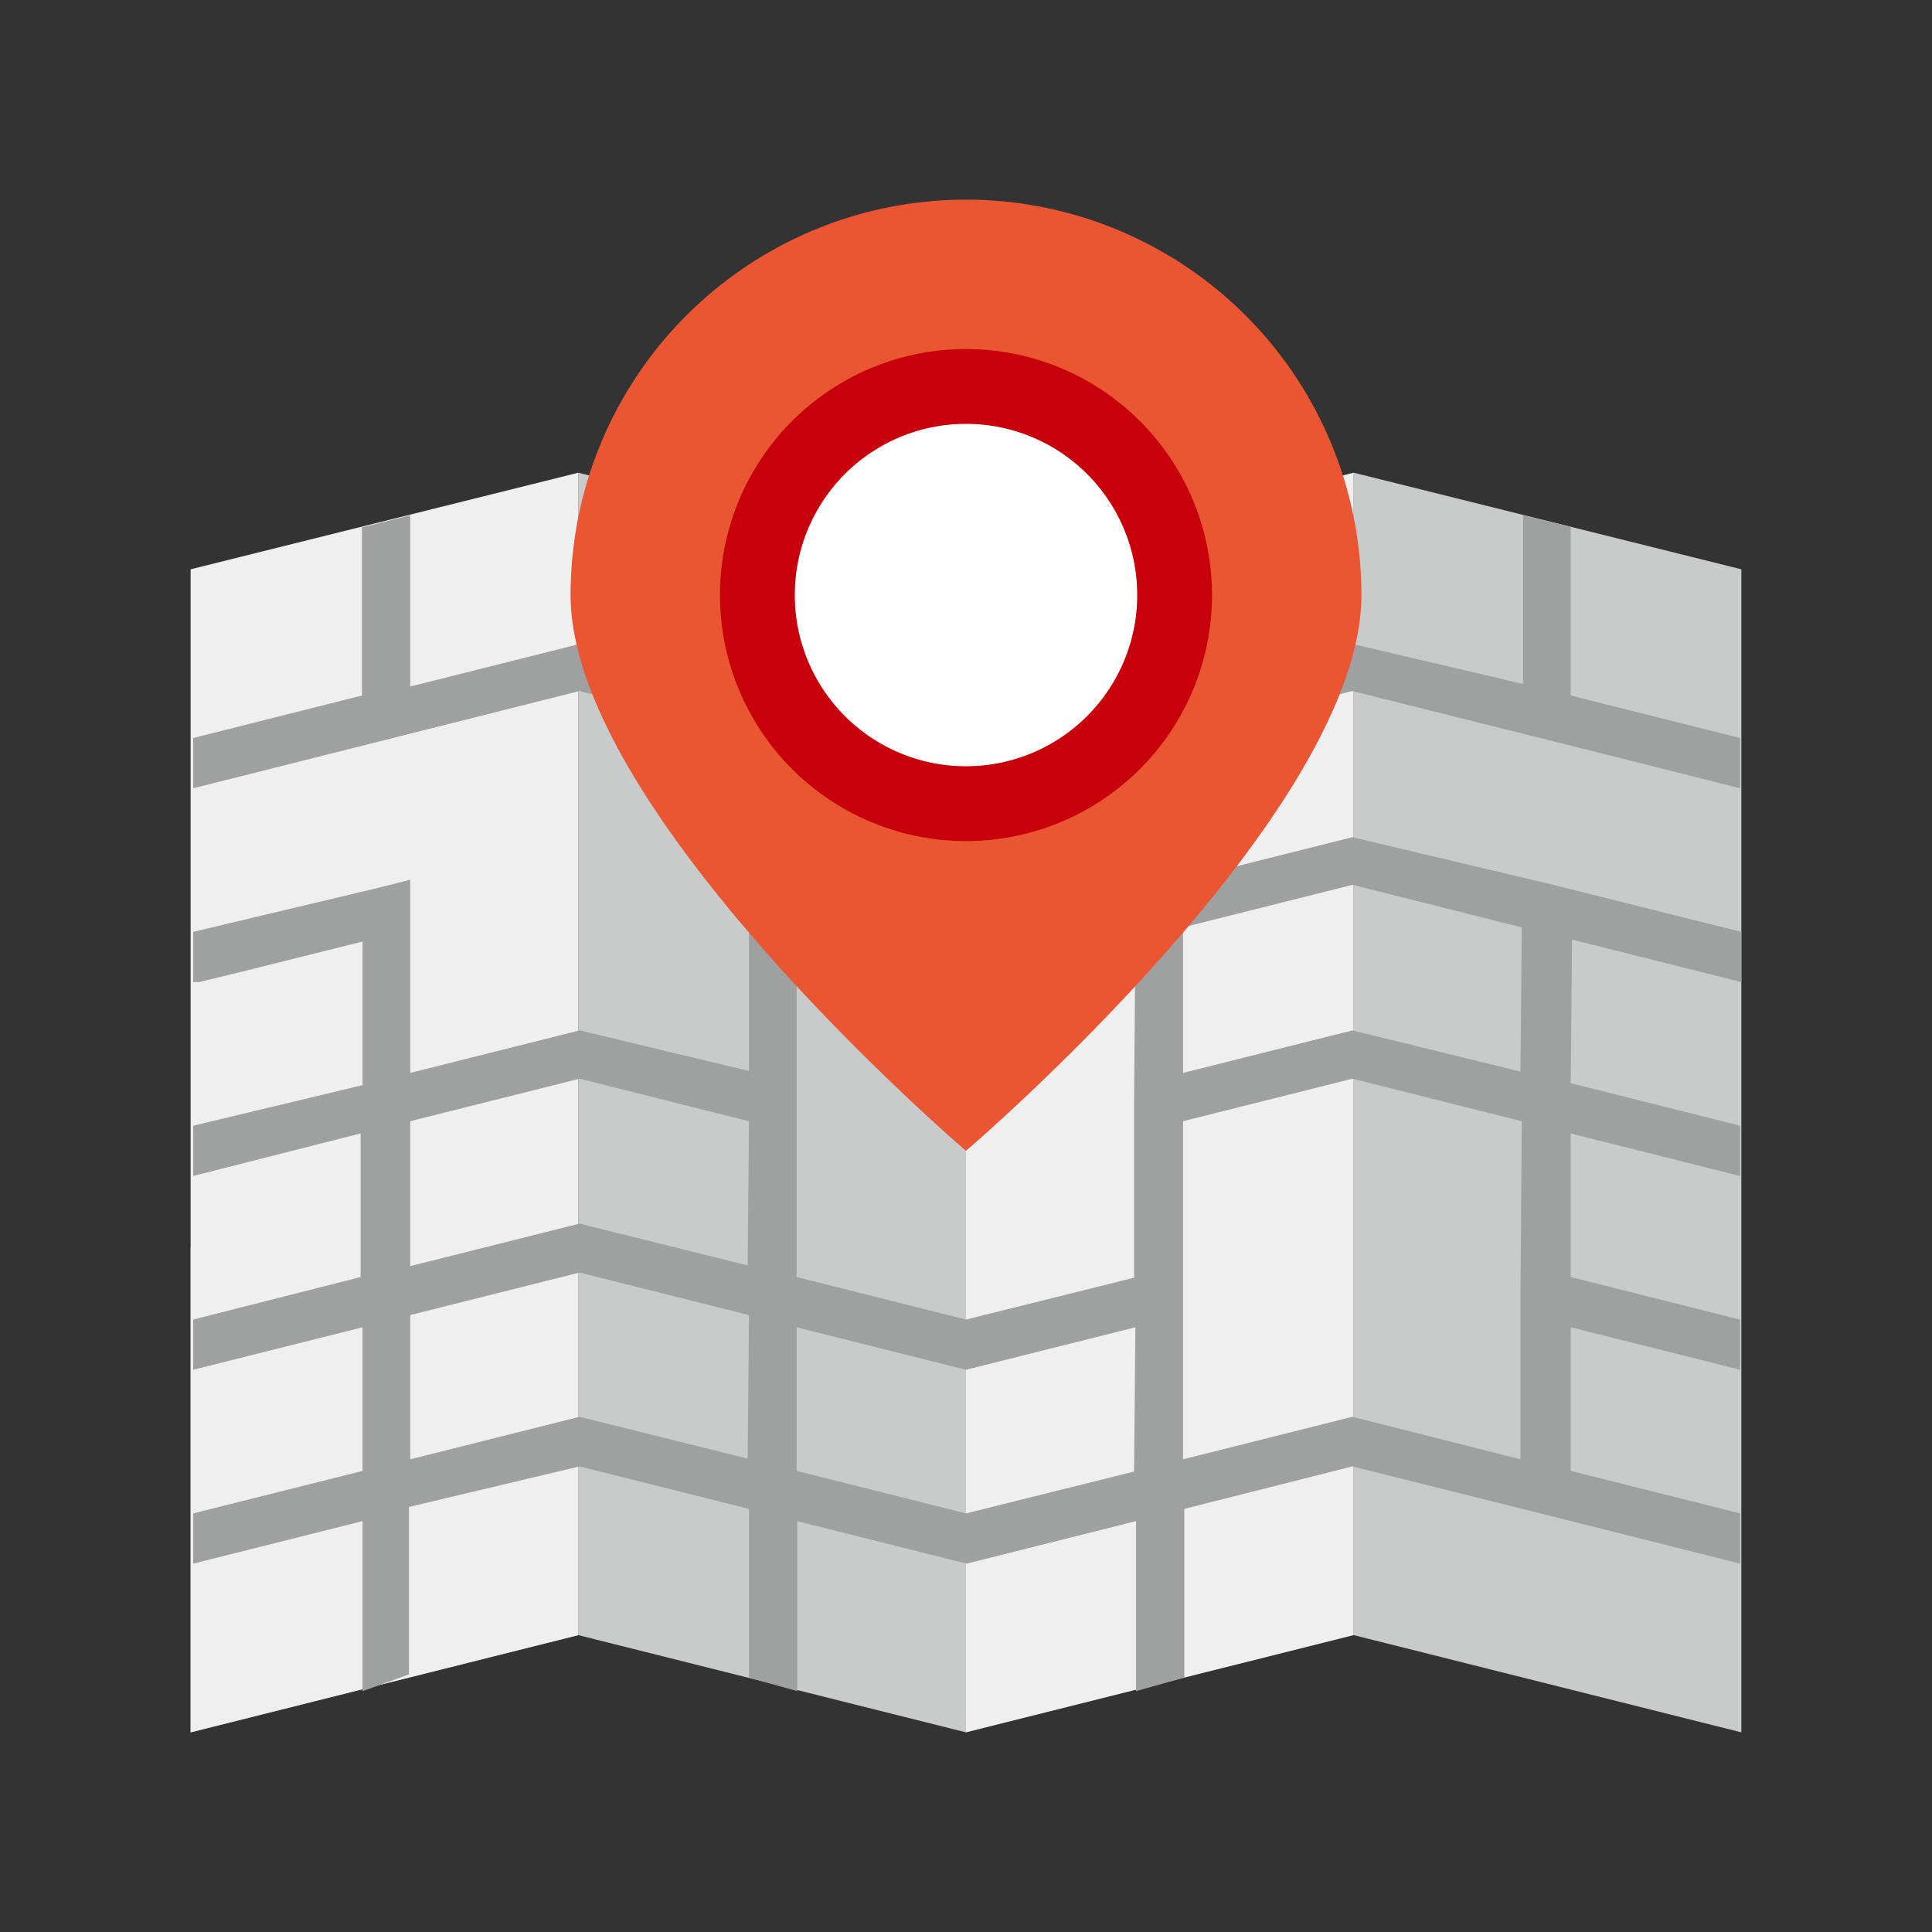 <svg id="圖層_1" data-name="圖層 1" xmlns="http://www.w3.org/2000/svg" viewBox="0 0 30 30"><rect x="0" y="0" width="30" height="30" fill="#333333" stroke="none"/><title>ico</title><polygon points="8.98 19.37 2.96 19.37 2.96 26.9 8.98 25.39 8.98 19.37" fill="#84c4c5"/><polygon points="27.04 8.84 21.02 7.34 21.02 25.39 27.04 26.9 27.04 8.84" fill="#c9caca"/><polygon points="21.02 7.34 15 8.84 15 26.9 21.02 25.39 21.02 7.34" fill="#efefef"/><polygon points="15 8.84 8.98 7.34 8.98 25.39 15 26.9 15 8.84" fill="#c9caca"/><polygon points="8.98 7.34 2.96 8.84 2.96 26.9 8.98 25.39 8.98 7.34" fill="#efefef"/><path d="M24.41,14.59l2.63.66v-.78l-2.92-.73L21,13l-2.63.66V11.39L21,10.73l2.92.73,3.1.78v-.78l-2.63-.66V8.18L23.65,8v2.62L21,10l-2.63.66V8l-.75.19V10.8L15,11.46l-2.63-.66V8.18L11.61,8v2.62L9,10l-2.63.66V8l-.75.19V10.8L3,11.46v.78l3.1-.78L9,10.73l2.63.66v5.24L9,16l-2.63.66v-3l-.47.12L3,14.47v.78l.09,0,.66-.16,1.88-.47v2.23L3,17.48v.78L5.6,17.6v2.23L3,20.49v.78l2.63-.66v2.23L3,23.5v.78l2.63-.66v2.64L6.35,26v-2.6L9,22.77l2.63.66v2.62l.75.21V23.62l2.63.66,2.63-.66v2.64l.75-.21V23.43L21,22.77l2.92.73,3.1.78V23.5l-2.63-.66V20.61l2.63.66v-.78l-2.63-.66V17.6l2.63.66v-.78l-2.63-.66ZM11.61,22.65,9,22l-2.63.66V20.42L9,19.76l2.63.66Zm0-3L9,19l-2.63.66V17.41L9,16.75l2.63.66Zm6,3.2L15,23.5l-2.63-.66V20.61l2.63.66,2.63-.66Zm0-5.73v2.72L15,20.49l-2.63-.66V14.59l2.63.66,2.63-.66Zm0-3.3L15,14.47l-2.63-.66V11.58l2.63.66,2.63-.66Zm6,6.31v2.53L21,22l-2.63.66V17.41L21,16.75l2.63.66Zm0-3.49L21,16l-2.63.66V14.4L21,13.74l2.63.66Z" fill="#9fa0a0"/><path d="M15,5.42a3.82,3.82,0,1,0,3.82,3.82A3.82,3.82,0,0,0,15,5.42Z" fill="#fff"/><path d="M15,3.1A6.14,6.14,0,0,0,8.86,9.24c0,3.39,6.14,8.63,6.14,8.63s6.14-5.24,6.14-8.63A6.14,6.14,0,0,0,15,3.1Zm0,8.8a2.66,2.66,0,1,1,2.66-2.66A2.66,2.66,0,0,1,15,11.9Z" fill="#ea5532"/><path d="M15,5.42a3.82,3.82,0,1,0,3.82,3.82A3.82,3.82,0,0,0,15,5.42Zm0,6.48a2.66,2.66,0,1,1,2.66-2.66A2.66,2.66,0,0,1,15,11.9Z" fill="#c7000b"/></svg>